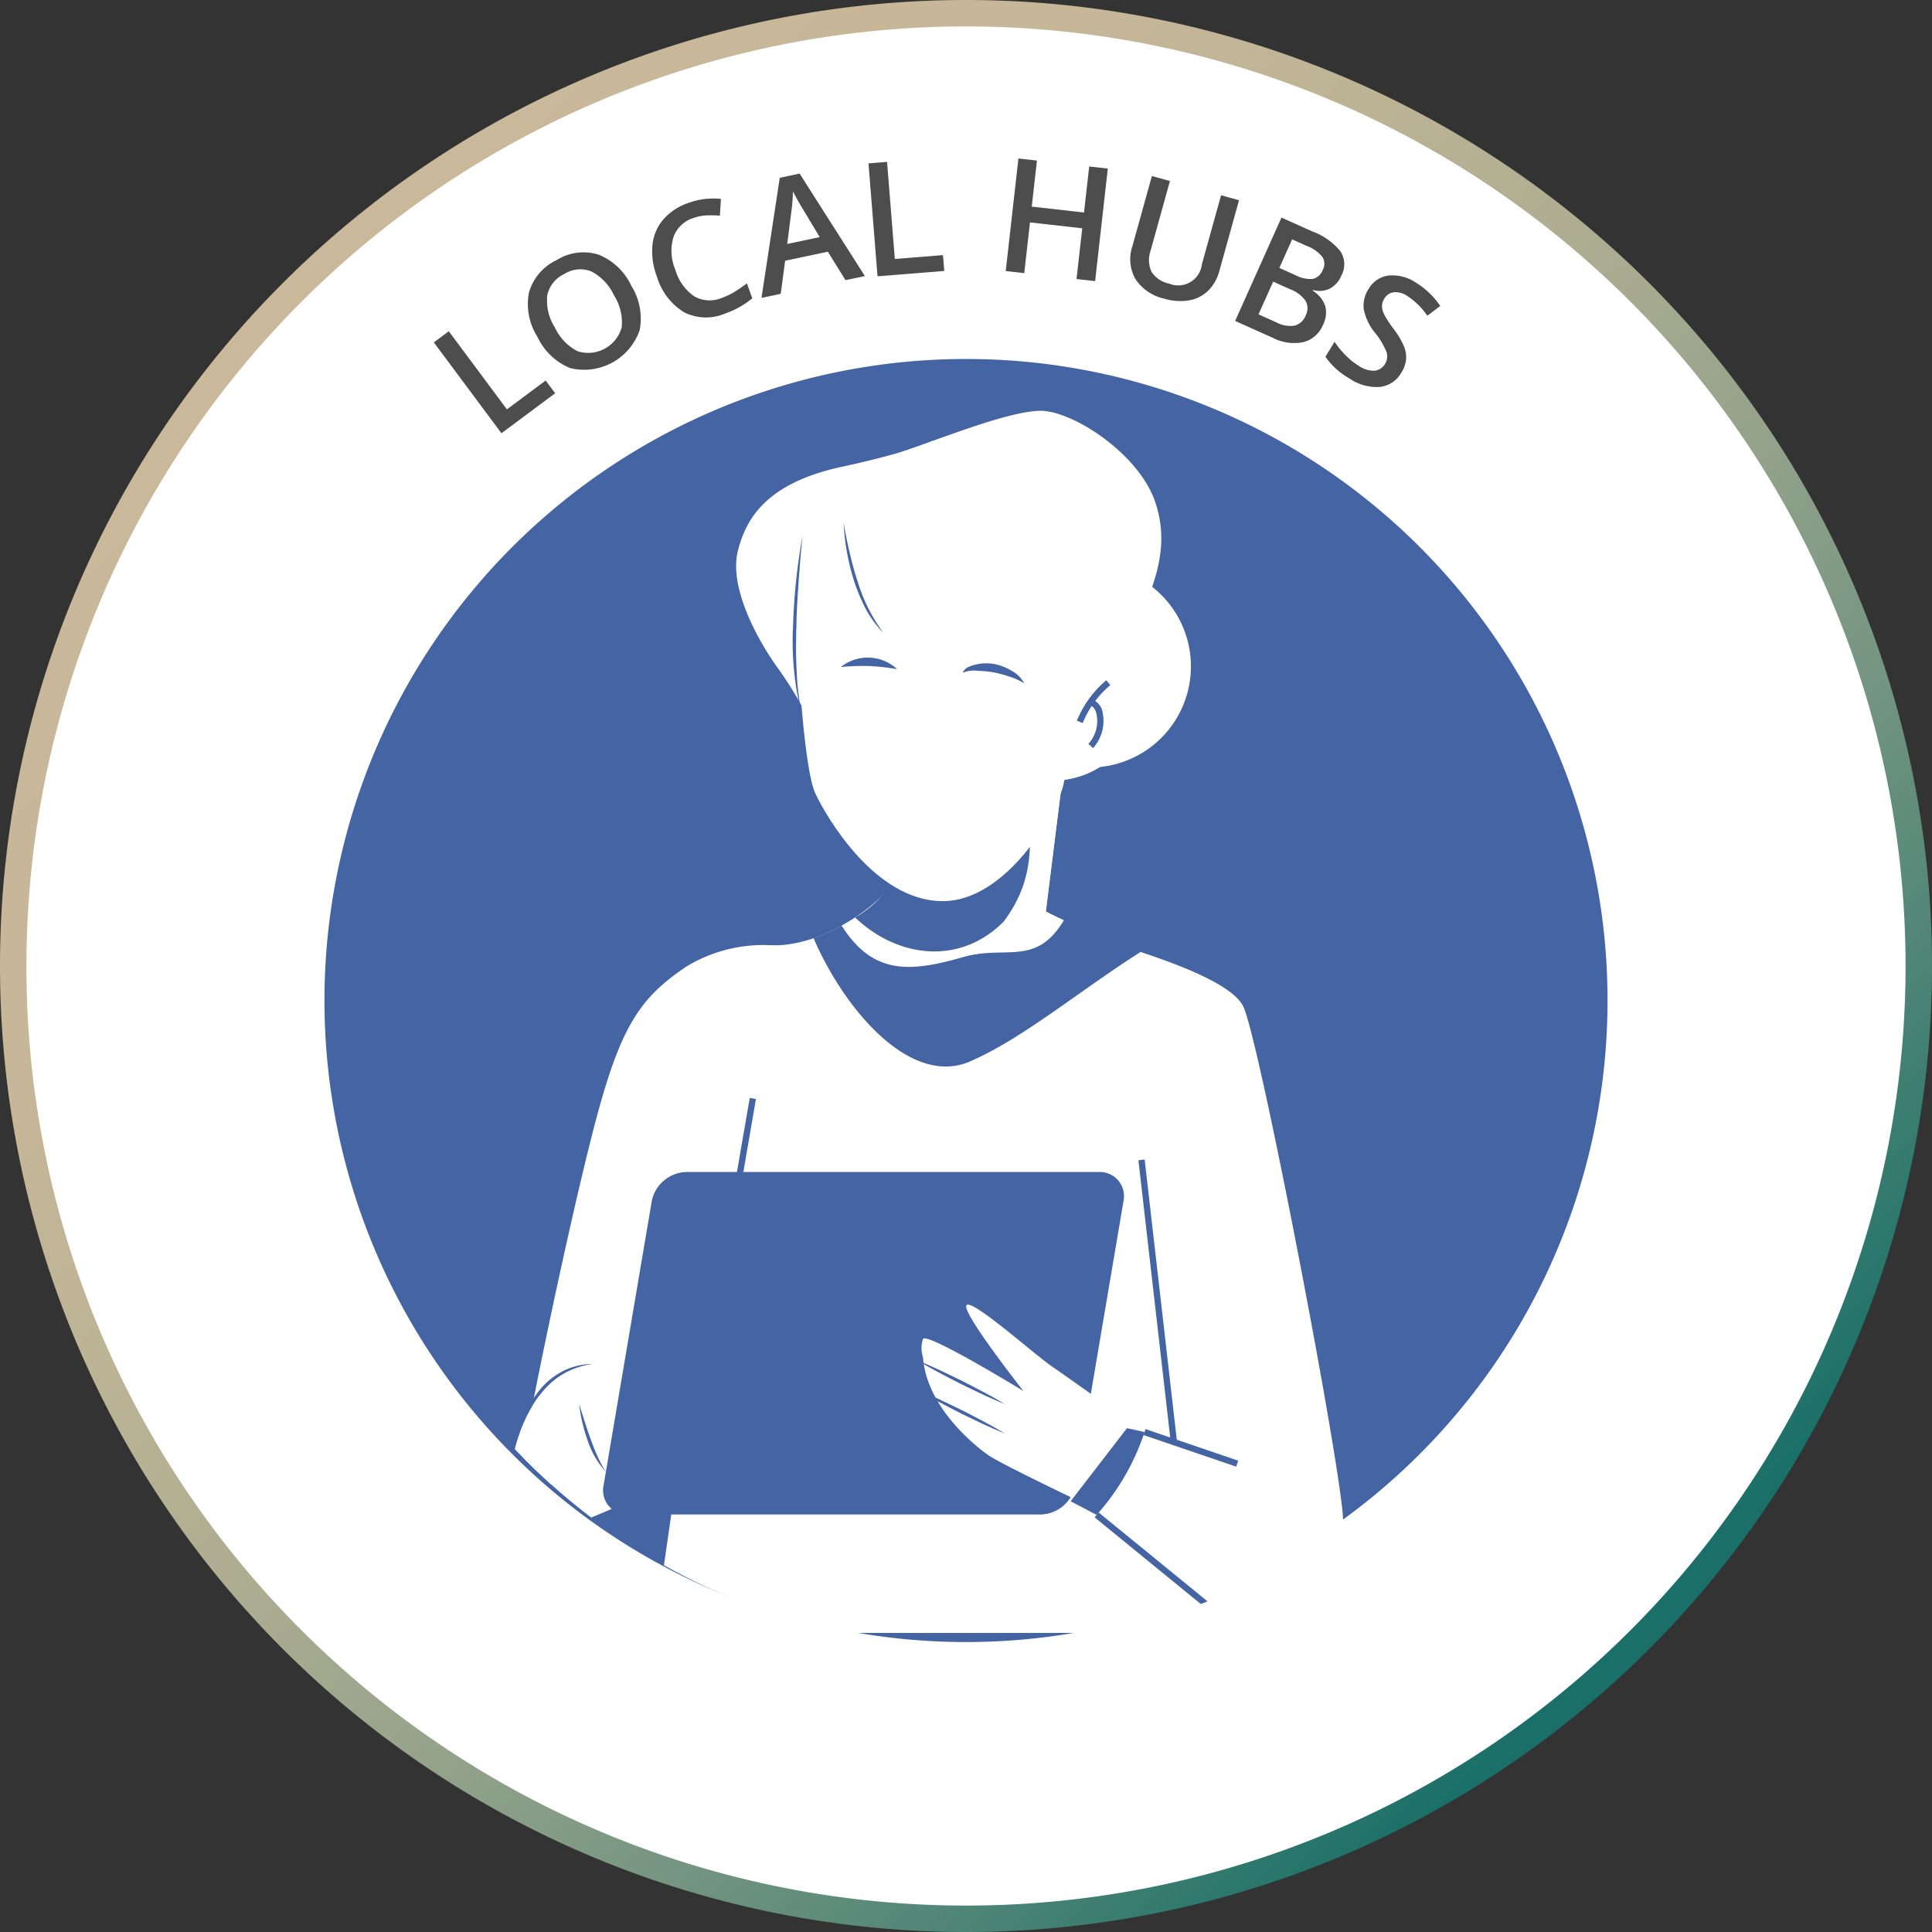 <svg xmlns="http://www.w3.org/2000/svg" xmlns:xlink="http://www.w3.org/1999/xlink" viewBox="0 0 146.107 146.107"><rect x="0" y="0" width="146.107" height="146.107" fill="#333333" stroke="none"/><defs><linearGradient id="linear-gradient" x1="2496.276" y1="-5062.004" x2="2497.276" y2="-5062.004" gradientTransform="matrix(103.314, 103.314, 103.314, -103.314, 265095.738, -780851.026)" gradientUnits="userSpaceOnUse"><stop offset="0" stop-color="#c9b899"/><stop offset="0.188" stop-color="#c6b798"/><stop offset="0.34" stop-color="#bcb395"/><stop offset="0.48" stop-color="#abac91"/><stop offset="0.613" stop-color="#93a28a"/><stop offset="0.74" stop-color="#749581"/><stop offset="0.864" stop-color="#4e8576"/><stop offset="0.982" stop-color="#22736a"/><stop offset="1" stop-color="#1a7068"/></linearGradient><clipPath id="clip-path"><path d="M121.452,76.673A47.824,47.824,0,1,1,73.629,28.849a47.824,47.824,0,0,1,47.823,47.824" fill="none"/></clipPath></defs><g id="Layer_2" data-name="Layer 2"><g id="Layer_1-2" data-name="Layer 1"><circle cx="73.054" cy="73.054" r="72.054" fill="#fff"/><path d="M1,73.054H0A73.054,73.054,0,1,0,73.054,0,73.053,73.053,0,0,0,0,73.054H2a71.054,71.054,0,1,1,20.811,50.243A70.827,70.827,0,0,1,2,73.054Z" fill="url(#linear-gradient)"/><path d="M121.57,75.663A48.516,48.516,0,1,1,73.054,27.148,48.516,48.516,0,0,1,121.57,75.663Z" fill="#4464a4"/><path d="M37.922,32.764l-5.115-6.872,1.131-.842,4.397,5.908,2.93-2.182.718.964Z" fill="#4d4d4d"/><path d="M47.743,21.611a4.668,4.668,0,0,1,.631,3.359,4.447,4.447,0,0,1-5.249,2.869,4.688,4.688,0,0,1-2.485-2.372,4.616,4.616,0,0,1-.633-3.365,3.891,3.891,0,0,1,2.096-2.436,3.812,3.812,0,0,1,3.163-.409A4.66,4.66,0,0,1,47.743,21.611Zm-5.782,3.149a3.82,3.82,0,0,0,1.713,1.8,2.63,2.63,0,0,0,3.343-1.812,3.822,3.822,0,0,0-.589-2.421,3.837,3.837,0,0,0-1.7-1.796,2.247,2.247,0,0,0-2.05.189,2.299,2.299,0,0,0-1.294,1.632A3.79,3.79,0,0,0,41.961,24.76Z" fill="#4d4d4d"/><path d="M52.432,16.49a2.327,2.327,0,0,0-1.506,1.455,3.632,3.632,0,0,0,.148,2.457,3.669,3.669,0,0,0,1.44,2.016,2.374,2.374,0,0,0,2.098.101,5.097,5.097,0,0,0,.963-.464c.297-.184.6-.393.909-.624l.408,1.129A6.529,6.529,0,0,1,54.859,23.701a3.697,3.697,0,0,1-3.123-.082,4.748,4.748,0,0,1-2.063-2.722,5.222,5.222,0,0,1-.331-2.366,3.495,3.495,0,0,1,.817-1.929,4.331,4.331,0,0,1,1.876-1.245,5.457,5.457,0,0,1,2.485-.313l-.081,1.269a7.705,7.705,0,0,0-.99-.024A3.388,3.388,0,0,0,52.432,16.49Z" fill="#4d4d4d"/><path d="M63.939,21.185l-1.335-2.15-3.227.682-.335,2.502-1.455.308,1.382-9.083,1.501-.317,4.936,7.749Zm-1.948-3.254-1.272-2.115c-.091-.141-.221-.364-.393-.672-.171-.307-.292-.533-.363-.678a12.793,12.793,0,0,1-.13,1.639l-.3,2.346Z" fill="#4d4d4d"/><path d="M66.363,20.894l-.684-8.539,1.405-.113.587,7.342,3.641-.291L71.409,20.49Z" fill="#4d4d4d"/><path d="M82.818,21.26l-1.407-.158.433-3.837-3.952-.445L77.459,20.656l-1.401-.158.96-8.512,1.401.157L78.026,15.625l3.952.446.393-3.481,1.407.158Z" fill="#4d4d4d"/><path d="M93.701,15.144,92.215,20.485a3.257,3.257,0,0,1-.84,1.49,2.722,2.722,0,0,1-1.436.737,4.118,4.118,0,0,1-1.891-.127,3.487,3.487,0,0,1-2.179-1.481,3.044,3.044,0,0,1-.236-2.474l1.479-5.318,1.364.379L87.025,18.914a2.153,2.153,0,0,0,.059,1.64,2.053,2.053,0,0,0,1.332.894,1.801,1.801,0,0,0,2.478-1.469l1.449-5.211Z" fill="#4d4d4d"/><path d="M96.91,16.455l2.337,1.048a4.896,4.896,0,0,1,2.14,1.524,1.803,1.803,0,0,1,.057,1.811,1.965,1.965,0,0,1-.865.98,1.742,1.742,0,0,1-1.279.112l-.024.054a2.229,2.229,0,0,1,.944,1.159,2.018,2.018,0,0,1-.164,1.413,2.194,2.194,0,0,1-1.48,1.316,3.501,3.501,0,0,1-2.326-.327l-2.843-1.274Zm-.626,4.844-1.11,2.475,1.367.613a2.212,2.212,0,0,0,1.357.24,1.24,1.24,0,0,0,.848-.785,1.126,1.126,0,0,0-.016-1.093,2.445,2.445,0,0,0-1.144-.866Zm.465-1.037,1.238.555a2.337,2.337,0,0,0,1.293.275,1.064,1.064,0,0,0,.759-.697.944.944,0,0,0-.044-.977,2.774,2.774,0,0,0-1.163-.816l-1.114-.5Z" fill="#4d4d4d"/><path d="M105.984,28.17a2.15,2.15,0,0,1-1.647,1.094,3.656,3.656,0,0,1-2.297-.648,5.496,5.496,0,0,1-1.805-1.639l.692-1.129a6.646,6.646,0,0,0,.842,1.027,5.355,5.355,0,0,0,.971.781,1.971,1.971,0,0,0,1.22.377,1.029,1.029,0,0,0,.783-.516,1.06,1.06,0,0,0,.115-.885,5.552,5.552,0,0,0-.873-1.465,3.999,3.999,0,0,1-.851-1.795,2.286,2.286,0,0,1,.354-1.502,2.049,2.049,0,0,1,1.536-1.035,3.207,3.207,0,0,1,2.077.553,6.095,6.095,0,0,1,1.819,1.75l-.98.74a5.401,5.401,0,0,0-1.498-1.484,1.587,1.587,0,0,0-1.039-.293.97.97,0,0,0-.712.482,1.093,1.093,0,0,0-.178.561,1.442,1.442,0,0,0,.162.627,7.956,7.956,0,0,0,.705,1.086,6.352,6.352,0,0,1,.802,1.352,2.146,2.146,0,0,1,.152.994A2.286,2.286,0,0,1,105.984,28.17Z" fill="#4d4d4d"/><path d="M90.063,50.397a7.644,7.644,0,1,1-7.644-7.644A7.644,7.644,0,0,1,90.063,50.397Z" fill="#fff"/><g clip-path="url(#clip-path)"><path d="M94.016,76.102c-1.083-2.167-7.742-4.064-9.573-4.719l4.316,37.407-2.204-.49a17.632,17.632,0,0,1-3.626,6.265l11.192,9.136a10.264,10.264,0,0,0,4.578-.131c2.354-.653,2.877-5.101,2.877-8.501C101.577,111.667,95.222,78.513,94.016,76.102Z" fill="#fff"/><path d="M61.385,54.871a28.198,28.198,0,0,0-2.502-4.268c-1.619-2.207-3.752-6.18-3.09-8.902.662-2.722,2.428-5.224,7.872-6.4,5.444-1.178,6.916-1.987,6.916-1.987l.147,8.977Z" fill="#fff"/><path d="M49.474,123.489H92.532S87.856,81.795,87.466,78.093c-.39-3.701-.974-6.234-2.533-6.624a49.81,49.81,0,0,1-5.845-2.533l1.753-14.028-12.664,1.364s-.39,9.352-.779,10.521-5.066,5.065-9.547,4.676L52.786,100.499Z" fill="#fff"/><path d="M72.984,77.61c3.215-.918,5.764-4.164,7.891-7.811-1.01-.475-1.787-.863-1.787-.863l1.753-14.028-12.664,1.364s-.39,9.352-.779,10.521c-.213.638-1.708,2.088-3.748,3.211C66.049,73.79,69.009,78.747,72.984,77.61Z" fill="#fff"/><path d="M73.62,80.151C77.712,78.333,82.419,74.284,87.197,71.417c-.698-.297-3.822-.955-6.689-1.911-2.127,3.647-4.429,1.948-7.644,2.867-3.976,1.136-6.814,1.417-9.213-2.369a13.539,13.539,0,0,1-2.125.945C63.855,76.371,68.999,82.462,73.62,80.151Z" fill="#4464a4"/><path d="M75.894,69.706c3.076-4.101,1.863-7.719,1.22-14.396l-8.937.962s-.39,9.352-.779,10.521a7.782,7.782,0,0,1-2.729,2.59C67.827,72.408,72.538,73.062,75.894,69.706Z" fill="#4464a4"/><path d="M63.511,38.831c-1.202.647-2.867,2.034-3.144,5.456s.37,13.78,1.295,15.723,4.532,8.046,9.526,8.139c4.994.092,8.878-6.937,9.248-8.879,0,0,.925-4.531,1.295-6.844.37-2.312-.37-11.838-.37-11.838Z" fill="#fff"/><path d="M77.6,48.721a10.891,10.891,0,0,0,4.112,3.682l2.481-1.062a15.355,15.355,0,0,0,1.766-3.826c1.103-3.017,2.649-5.886,1.398-9.565-1.25-3.679-6.327-6.956-8.755-6.882-2.428.073-7.123,1.984-10.581,3.162-3.458,1.177-4.87,3.352-6.341,6.074a6.037,6.037,0,0,1,1.692-.809s1.472,9.123,5.592,10.742a11.546,11.546,0,0,1-1.545-6.99,10.867,10.867,0,0,0,6.701,7.186,11.505,11.505,0,0,0,4.401.631l.449-.019Z" fill="#fff"/><path d="M81.838,50.898s1.214-1.769,2.502-1.104a1.816,1.816,0,0,1,.499.387c1.753,1.884,1.358,7.997-4.399,8.809Z" fill="#fff"/><path d="M81.883,54.678,81.441,54.5a7.802,7.802,0,0,1,2.222-3.055l.306.366A7.31,7.31,0,0,0,81.883,54.678Z" fill="#4464a4"/><path d="M82.661,56.579l-.351-.322a2.582,2.582,0,0,0,.619-2.222c-.04-.196-.144-.541-.401-.645l.179-.441a1.268,1.268,0,0,1,.689.992A3.07,3.07,0,0,1,82.661,56.579Z" fill="#4464a4"/><path d="M63.588,50.443a3.26,3.26,0,0,1,4.257.161,18.013,18.013,0,0,0-2.123-.237A17.457,17.457,0,0,0,63.588,50.443Z" fill="#4464a4"/><path d="M72.805,50.876a.849.849,0,0,1,.501-.464,3.231,3.231,0,0,1,.642-.189,3.406,3.406,0,0,1,1.344.012,4.118,4.118,0,0,1,1.234.505,2.31,2.31,0,0,1,.93.934,4.9,4.9,0,0,0-1.13-.508,9.657,9.657,0,0,0-1.157-.316,7.862,7.862,0,0,0-1.178-.114A2.263,2.263,0,0,0,72.805,50.876Z" fill="#4464a4"/><path d="M59.548,71.619a11.171,11.171,0,0,0-7.718,1.526c-3.477,2.374-4.919,4.495-6.87,11.958-1.95,7.463-5.173,22.983-5.428,25.358-.254,2.374,6.7,2.289,6.7,2.289h5.597L56.919,83.068Z" fill="#fff"/><path d="M40.211,106.391c1.026-1.661,2.968-3.562,7.208-3.478l.17,10.602s-5.089,2.375-6.361,2.29-2.714-.424-2.799-1.357C38.346,113.515,38.43,109.274,40.211,106.391Z" fill="#fff"/><path d="M47.81,101.147s-3.418,2.814-3.35,3.953c.067,1.14.469,5.293,1.675,5.896,1.206.603,3.082-.201,3.082-.201s.804-4.958.737-5.159S47.81,101.147,47.81,101.147Z" fill="#fff"/><rect x="88.288" y="111.909" width="0.477" height="14.447" transform="translate(-59.743 112.377) rotate(-50.776)" fill="#4464a4"/><rect x="89.82" y="105.793" width="0.477" height="7.403" transform="translate(-42.638 159.405) rotate(-71.175)" fill="#4464a4"/><rect x="87.32" y="87.646" width="0.476" height="21.589" transform="translate(-10.647 10.618) rotate(-6.543)" fill="#4464a4"/><rect x="42.375" y="95.093" width="24.883" height="0.476" transform="translate(-48.45 133.131) rotate(-80.205)" fill="#4464a4"/><path d="M78.706,114.534H47.513a1.83,1.83,0,0,1-1.867-2.211l3.642-21.48a2.746,2.746,0,0,1,2.616-2.211H83.097a1.829,1.829,0,0,1,1.866,2.211l-3.641,21.48A2.747,2.747,0,0,1,78.706,114.534Z" fill="#4464a4"/><path d="M81.608,113.527s-5.95-2.837-6.865-3.478c-.916-.642-4.668-3.57-4.942-7.414a2.142,2.142,0,0,1,0-1.373c.274-.55,7.597,3.936,7.597,3.936s-4.759-6.041-4.302-6.498c.458-.458,5.034,3.661,6.498,4.668s3.112,2.196,3.112,2.196l2.197,3.203Z" fill="#fff"/><path d="M85.228,108.005l-4.261,5.527,1.963,1.032a17.632,17.632,0,0,0,3.626-6.265Z" fill="#4464a4"/><path d="M63.8,39.537c.119.741.275,1.473.441,2.2.173.726.353,1.45.593,2.154a12.794,12.794,0,0,0,1.978,3.979,8.005,8.005,0,0,1-1.336-1.816,14,14,0,0,1-.878-2.086A17.286,17.286,0,0,1,63.8,39.537Z" fill="#4464a4"/><path d="M60.691,40.52c-.119,1.133-.208,2.268-.292,3.401-.078,1.135-.154,2.269-.172,3.404-.037,1.135-.041,2.272.02,3.405a21.197,21.197,0,0,0,.405,3.379,22.274,22.274,0,0,1-.675-6.791A45.808,45.808,0,0,1,60.691,40.52Z" fill="#4464a4"/><path d="M43.801,106.202l.422,1.317c.144.436.277.876.444,1.303.148.433.316.858.503,1.274a8.422,8.422,0,0,0,.647,1.213,6.606,6.606,0,0,1-1.386-2.403A12.108,12.108,0,0,1,43.801,106.202Z" fill="#4464a4"/><path d="M39.163,108.756a7.986,7.986,0,0,1,1.826-3.848,5.614,5.614,0,0,1,1.73-1.294,5.099,5.099,0,0,1,2.09-.462,6.171,6.171,0,0,0-2.004.635,5.831,5.831,0,0,0-1.631,1.288,8.507,8.507,0,0,0-1.19,1.726A11.326,11.326,0,0,0,39.163,108.756Z" fill="#4464a4"/><path d="M69.356,102.868c1.157.464,2.272,1.013,3.389,1.556,1.105.568,2.213,1.13,3.277,1.778-1.157-.463-2.272-1.013-3.389-1.556C71.528,104.078,70.421,103.517,69.356,102.868Z" fill="#4464a4"/><path d="M69.356,105.091c1.157.463,2.272,1.013,3.389,1.555,1.105.568,2.213,1.13,3.277,1.778-1.157-.463-2.272-1.012-3.389-1.555C71.528,106.301,70.421,105.738,69.356,105.091Z" fill="#4464a4"/></g></g></g></svg>
